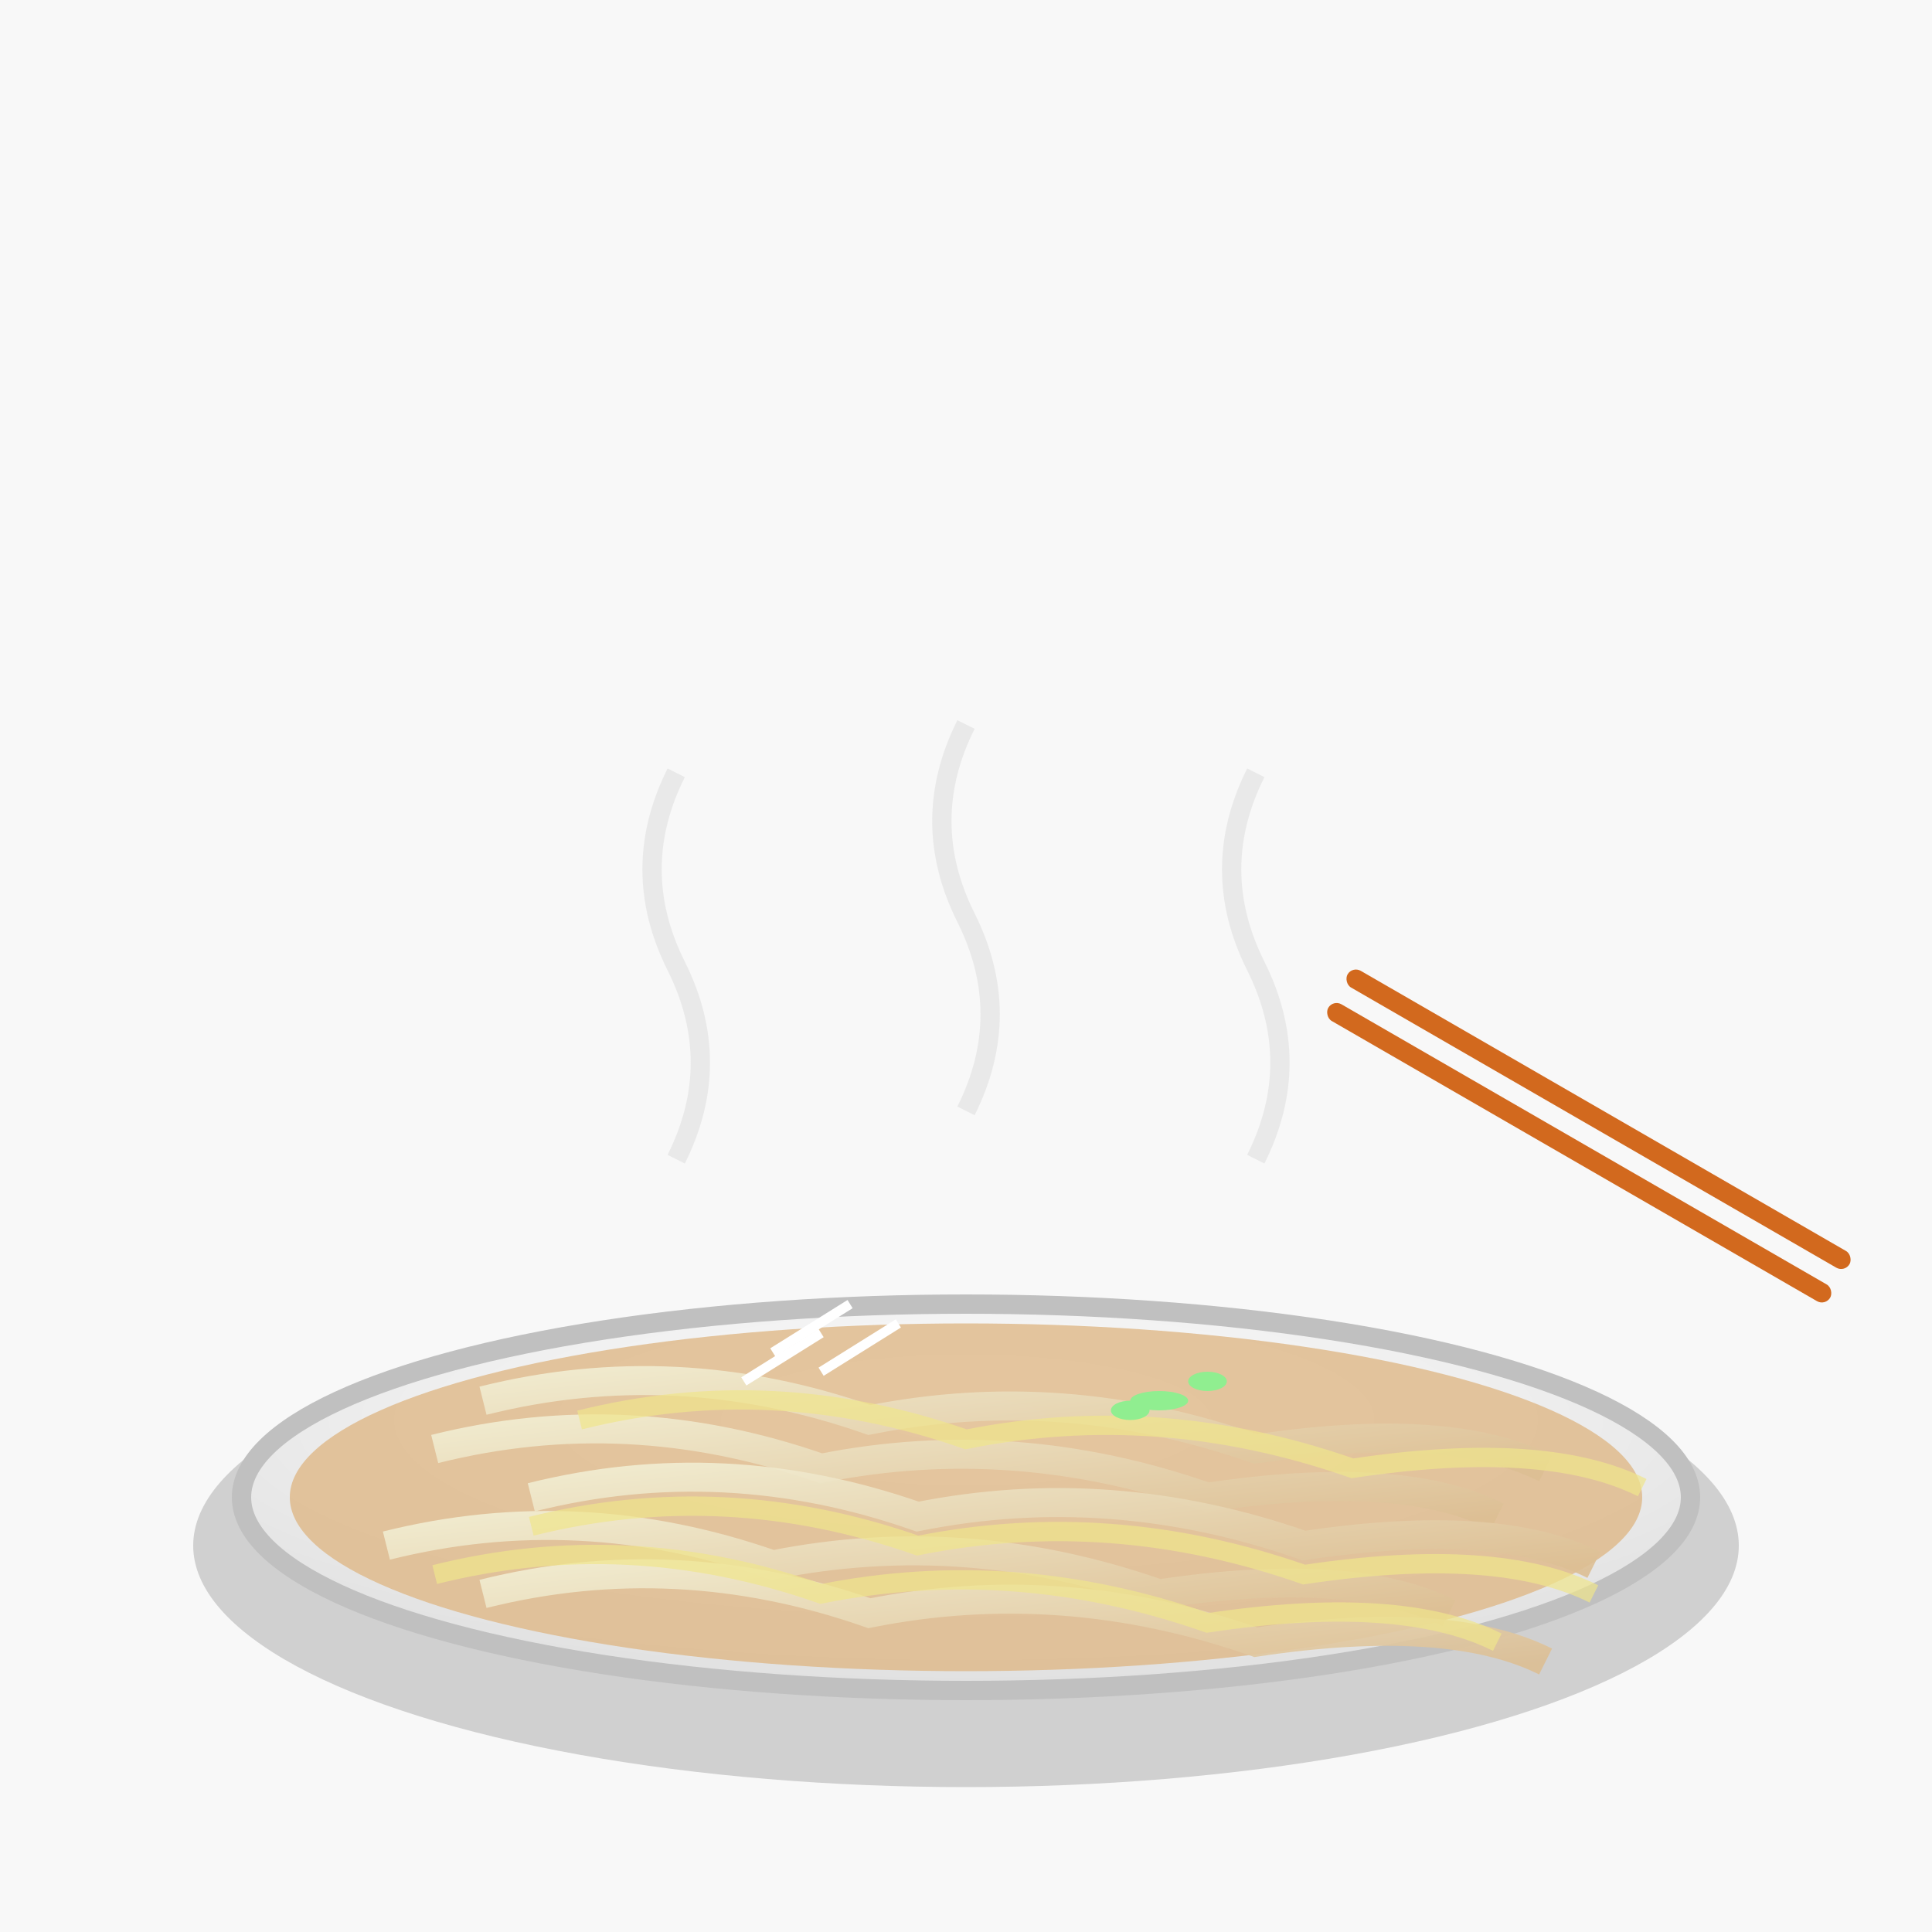 <svg width="200" height="200" viewBox="0 0 200 200" xmlns="http://www.w3.org/2000/svg">
  <defs>
    <linearGradient id="noodle-gradient" x1="0%" y1="0%" x2="100%" y2="100%">
      <stop offset="0%" style="stop-color:#F5F5DC;stop-opacity:1" />
      <stop offset="100%" style="stop-color:#DDBF94;stop-opacity:1" />
    </linearGradient>
    <radialGradient id="bowl-gradient" cx="50%" cy="30%" r="70%">
      <stop offset="0%" style="stop-color:#FFFFFF;stop-opacity:1" />
      <stop offset="100%" style="stop-color:#E0E0E0;stop-opacity:1" />
    </radialGradient>
  </defs>
  
  <!-- Background -->
  <rect width="200" height="200" fill="#F8F8F8"/>
  
  <!-- Bowl -->
  <ellipse cx="100" cy="160" rx="80" ry="25" fill="#D0D0D0"/>
  <ellipse cx="100" cy="155" rx="75" ry="20" fill="url(#bowl-gradient)" stroke="#C0C0C0" stroke-width="2"/>
  
  <!-- Broth -->
  <ellipse cx="100" cy="155" rx="70" ry="18" fill="#DEB887" opacity="0.8"/>
  
  <!-- Pho noodles -->
  <g transform="translate(100,155)">
    <!-- Noodle strands -->
    <path d="M-50,-10 Q-30,-15 -10,-8 Q10,-12 30,-5 Q50,-8 60,-3" 
          fill="none" stroke="url(#noodle-gradient)" stroke-width="3" opacity="0.9"/>
    <path d="M-55,-5 Q-35,-10 -15,-3 Q5,-7 25,0 Q45,-3 55,2" 
          fill="none" stroke="url(#noodle-gradient)" stroke-width="3" opacity="0.9"/>
    <path d="M-45,0 Q-25,-5 -5,2 Q15,-2 35,5 Q55,2 65,7" 
          fill="none" stroke="url(#noodle-gradient)" stroke-width="3" opacity="0.9"/>
    <path d="M-60,5 Q-40,0 -20,7 Q0,3 20,10 Q40,7 50,12" 
          fill="none" stroke="url(#noodle-gradient)" stroke-width="3" opacity="0.9"/>
    <path d="M-50,10 Q-30,5 -10,12 Q10,8 30,15 Q50,12 60,17" 
          fill="none" stroke="url(#noodle-gradient)" stroke-width="3" opacity="0.9"/>
    
    <!-- More noodle layers -->
    <path d="M-40,-8 Q-20,-13 0,-6 Q20,-10 40,-3 Q60,-6 70,-1" 
          fill="none" stroke="#F0E68C" stroke-width="2" opacity="0.7"/>
    <path d="M-45,3 Q-25,-2 -5,5 Q15,1 35,8 Q55,5 65,10" 
          fill="none" stroke="#F0E68C" stroke-width="2" opacity="0.7"/>
    <path d="M-55,8 Q-35,3 -15,10 Q5,6 25,13 Q45,10 55,15" 
          fill="none" stroke="#F0E68C" stroke-width="2" opacity="0.7"/>
  </g>
  
  <!-- Garnishes -->
  <!-- Bean sprouts -->
  <g transform="translate(80,140)">
    <line x1="0" y1="0" x2="8" y2="-5" stroke="#FFFFFF" stroke-width="1"/>
    <line x1="5" y1="2" x2="13" y2="-3" stroke="#FFFFFF" stroke-width="1"/>
    <line x1="-3" y1="3" x2="5" y2="-2" stroke="#FFFFFF" stroke-width="1"/>
  </g>
  
  <!-- Herbs -->
  <g transform="translate(120,145)">
    <ellipse cx="0" cy="0" rx="3" ry="1" fill="#90EE90"/>
    <ellipse cx="5" cy="-2" rx="2" ry="1" fill="#90EE90"/>
    <ellipse cx="-3" cy="1" rx="2" ry="1" fill="#90EE90"/>
  </g>
  
  <!-- Chopsticks -->
  <g transform="translate(140,100) rotate(30)">
    <rect x="0" y="0" width="60" height="2" fill="#D2691E" rx="1"/>
    <rect x="0" y="4" width="60" height="2" fill="#D2691E" rx="1"/>
  </g>
  
  <!-- Steam -->
  <g opacity="0.6">
    <path d="M70,120 Q75,110 70,100 Q65,90 70,80" fill="none" stroke="#E0E0E0" stroke-width="2"/>
    <path d="M100,115 Q105,105 100,95 Q95,85 100,75" fill="none" stroke="#E0E0E0" stroke-width="2"/>
    <path d="M130,120 Q135,110 130,100 Q125,90 130,80" fill="none" stroke="#E0E0E0" stroke-width="2"/>
  </g>
</svg>